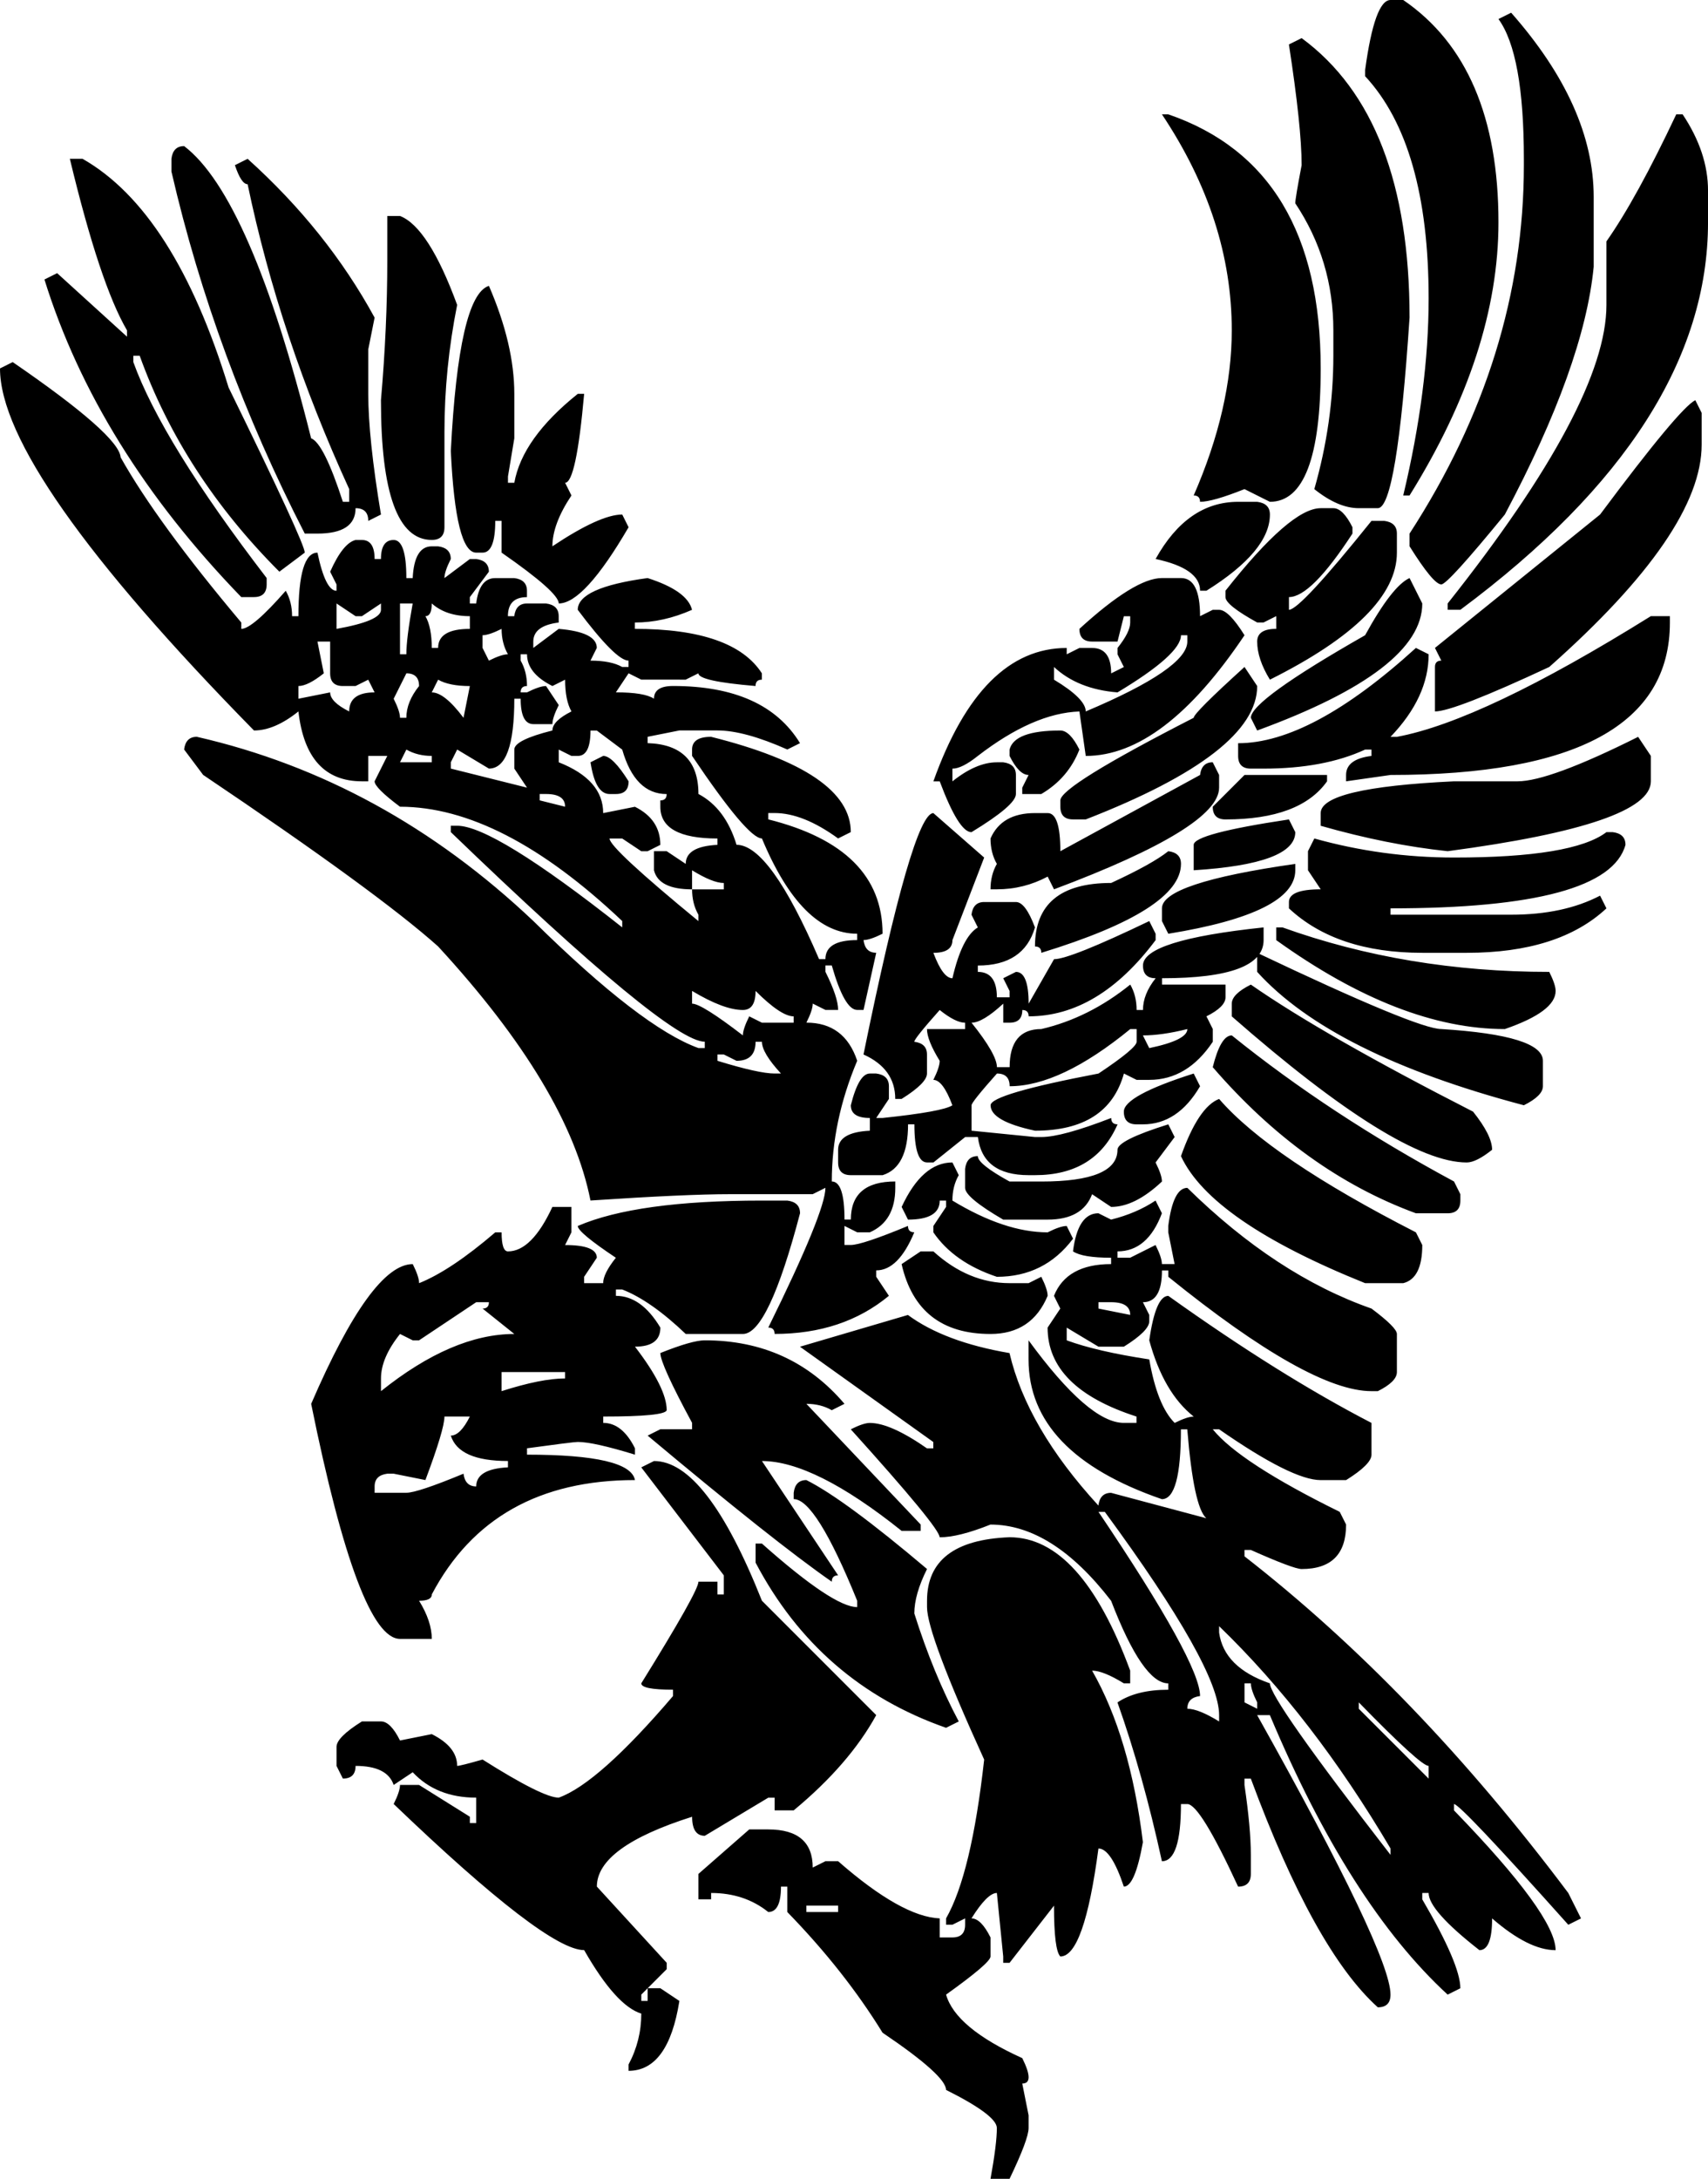 <?xml version="1.0" encoding="utf-8"?>
<!-- Generator: Adobe Illustrator 15.0.2, SVG Export Plug-In . SVG Version: 6.00 Build 0)  -->
<!DOCTYPE svg PUBLIC "-//W3C//DTD SVG 1.1//EN" "http://www.w3.org/Graphics/SVG/1.1/DTD/svg11.dtd">
<svg version="1.1" id="Layer_1" xmlns="http://www.w3.org/2000/svg" xmlns:xlink="http://www.w3.org/1999/xlink" x="0px" y="0px"
	 width="90.236px" height="115.059px" viewBox="0 0 90.236 115.059" enable-background="new 0 0 90.236 115.059"
	 xml:space="preserve">
<path d="M0.671,19.121c3.746,2.572,5.646,4.249,5.703,5.032c1.286,2.292,3.411,5.199,6.374,8.722v0.335
	c0.392,0,1.174-0.671,2.348-2.013c0.224,0.391,0.335,0.838,0.335,1.342h0.335c0-2.236,0.335-3.354,1.006-3.354
	c0.28,1.342,0.615,2.013,1.006,2.013v-0.335l-0.335-0.671c0.447-1.006,0.895-1.565,1.342-1.677h0.335
	c0.447,0,0.671,0.335,0.671,1.006h0.335c0-0.671,0.224-1.006,0.671-1.006s0.671,0.671,0.671,2.013h0.335
	c0.056-1.118,0.392-1.677,1.006-1.677h0.335c0.447,0.056,0.671,0.279,0.671,0.671c-0.224,0.447-0.335,0.783-0.335,1.006l1.342-1.006
	h0.335c0.447,0.056,0.671,0.279,0.671,0.671l-1.006,1.342v0.335h0.335c0.112-0.895,0.447-1.342,1.006-1.342h1.006
	c0.447,0.056,0.671,0.279,0.671,0.671v0.335c-0.671,0-1.006,0.335-1.006,1.006h0.335c0.056-0.447,0.28-0.671,0.671-0.671h1.006
	c0.447,0.056,0.671,0.279,0.671,0.671v0.335c-0.895,0.112-1.342,0.447-1.342,1.006v0.335l1.342-1.006
	c1.342,0.112,2.013,0.447,2.013,1.006l-0.335,0.671c0.727,0,1.286,0.112,1.677,0.335h0.335v-0.335c-0.447,0-1.342-0.895-2.684-2.684
	c0-0.783,1.23-1.342,3.69-1.677c1.398,0.447,2.181,1.006,2.348,1.677c-1.006,0.447-2.013,0.671-3.019,0.671v0.335
	c3.466,0,5.703,0.783,6.709,2.348v0.335c-0.224,0-0.335,0.112-0.335,0.335c-2.013-0.168-3.019-0.392-3.019-0.671l-0.671,0.335H33.88
	l-0.671-0.335l-0.671,1.006c1.006,0,1.677,0.112,2.013,0.335c0-0.447,0.335-0.671,1.006-0.671c3.243,0,5.479,1.006,6.709,3.019
	l-0.671,0.335c-1.509-0.671-2.739-1.006-3.69-1.006h-2.013l-1.677,0.335v0.335c1.789,0.056,2.684,0.95,2.684,2.684
	c0.951,0.503,1.622,1.397,2.013,2.684c1.174,0,2.628,2.013,4.361,6.038h0.335c0-0.671,0.559-1.006,1.677-1.006v-0.335
	c-1.957,0-3.634-1.677-5.032-5.032c-0.503,0-1.733-1.454-3.69-4.361v-0.335c0-0.447,0.335-0.671,1.006-0.671
	c4.92,1.23,7.38,2.907,7.38,5.032l-0.671,0.335c-1.23-0.895-2.348-1.342-3.354-1.342h-0.335v0.335
	c4.025,1.006,6.038,3.019,6.038,6.038c-0.447,0.224-0.783,0.335-1.006,0.335c0.056,0.447,0.28,0.671,0.671,0.671l-0.671,3.019
	h-0.335c-0.447,0-0.895-0.783-1.342-2.348h-0.335v0.335c0.447,0.895,0.671,1.565,0.671,2.013h-0.671l-0.671-0.335
	c0,0.224-0.112,0.559-0.335,1.006c1.342,0,2.236,0.671,2.684,2.013c-0.895,2.125-1.342,4.249-1.342,6.374
	c0.447,0,0.671,0.671,0.671,2.012h0.335c0-1.341,0.783-2.012,2.348-2.012v0.335c0,1.174-0.447,1.956-1.342,2.349h-0.671
	l-0.671-0.336v1.006h0.335c0.392,0,1.398-0.335,3.019-1.006c0,0.224,0.112,0.336,0.335,0.336c-0.559,1.342-1.23,2.012-2.013,2.012
	v0.336l0.671,1.006c-1.621,1.342-3.634,2.014-6.038,2.014c0-0.225-0.112-0.336-0.335-0.336c2.013-4.082,3.019-6.542,3.019-7.38
	l-0.671,0.335h-4.361c-1.565,0-4.025,0.112-7.38,0.335c-0.783-3.97-3.466-8.442-8.051-13.418c-2.125-1.901-6.262-4.92-12.412-9.057
	l-1.006-1.342c0.056-0.447,0.28-0.671,0.671-0.671c6.597,1.509,12.523,4.752,17.779,9.728c3.802,3.746,6.709,5.982,8.722,6.709
	h0.335v-0.335c-1.286,0-5.758-3.69-13.418-11.07v-0.335h0.335c1.286,0,4.193,1.789,8.722,5.367V48.64
	c-4.249-4.025-8.163-6.038-11.741-6.038c-0.895-0.671-1.342-1.118-1.342-1.342l0.671-1.342h-1.006v1.342h-0.335
	c-1.957,0-3.075-1.23-3.354-3.69c-0.838,0.671-1.621,1.006-2.348,1.006C4.473,29.463,0,23.09,0,19.456L0.671,19.121z M3.69,8.386
	h0.671c3.243,1.845,5.814,5.87,7.715,12.076c2.684,5.479,4.025,8.386,4.025,8.722L14.76,30.19c-3.41-3.411-5.871-7.212-7.38-11.405
	H7.044v0.335c1.006,2.795,3.354,6.597,7.044,11.405v0.335c0,0.447-0.224,0.671-0.671,0.671h-0.671
	C7.659,26.277,4.193,20.686,2.348,14.76l0.671-0.335l3.69,3.354v-0.335C5.758,15.822,4.752,12.803,3.69,8.386z M9.728,7.715
	c2.348,1.789,4.584,6.933,6.709,15.431c0.447,0.167,1.006,1.286,1.677,3.354h0.335V25.83c-2.46-5.367-4.249-10.734-5.367-16.102
	c-0.224,0-0.447-0.335-0.671-1.006l0.671-0.335c2.795,2.516,5.032,5.311,6.709,8.386l-0.335,1.677v2.348
	c0,1.565,0.224,3.69,0.671,6.374l-0.671,0.335c0-0.447-0.224-0.671-0.671-0.671c0,0.895-0.671,1.342-2.013,1.342h-0.671
	c-3.187-6.206-5.535-12.58-7.044-19.121V8.386C9.113,7.939,9.336,7.715,9.728,7.715z M16.772,33.88l0.335,1.677
	c-0.559,0.447-1.006,0.671-1.342,0.671v0.671l1.677-0.335c0,0.335,0.335,0.671,1.006,1.006c0-0.671,0.447-1.006,1.342-1.006
	l-0.335-0.671l-0.671,0.335h-0.671c-0.447,0-0.671-0.224-0.671-0.671V33.88H16.772z M40.254,63.4h1.342
	c0.447,0.056,0.671,0.279,0.671,0.671c-1.118,4.249-2.125,6.374-3.019,6.374h-3.019c-1.23-1.175-2.348-1.957-3.354-2.349h-0.335
	v0.335c0.895,0,1.677,0.56,2.348,1.678c0,0.671-0.447,1.006-1.342,1.006c1.118,1.454,1.677,2.572,1.677,3.355
	c-0.056,0.223-1.174,0.335-3.354,0.335v0.335c0.671,0,1.23,0.447,1.677,1.342v0.336c-1.454-0.447-2.46-0.671-3.019-0.671
	c-0.167,0-1.062,0.112-2.684,0.335v0.336c3.634,0,5.535,0.447,5.703,1.342c-5.032,0-8.61,2.013-10.734,6.038
	c0,0.224-0.224,0.335-0.671,0.335c0.447,0.727,0.671,1.398,0.671,2.014h-1.677c-1.454,0-3.019-4.138-4.696-12.412
	c2.125-4.92,3.914-7.38,5.367-7.38c0.224,0.447,0.335,0.782,0.335,1.007c1.118-0.447,2.46-1.342,4.025-2.684H26.5
	c0,0.67,0.112,1.006,0.335,1.006c0.839,0,1.622-0.783,2.348-2.348h1.006v1.342l-0.335,0.67c1.118,0,1.677,0.225,1.677,0.672
	l-0.671,1.006v0.336h1.006c0-0.336,0.224-0.783,0.671-1.342c-1.342-0.895-2.013-1.454-2.013-1.678
	C32.595,63.847,35.837,63.4,40.254,63.4z M17.779,31.868v1.342c1.565-0.28,2.348-0.615,2.348-1.006v-0.335l-1.006,0.671h-0.335
	L17.779,31.868z M34.551,77.154c1.845,0,3.746,2.459,5.703,7.379l6.038,6.039c-0.95,1.732-2.404,3.41-4.361,5.031h-1.006v-0.671
	h-0.335l-3.354,2.013c-0.447,0-0.671-0.336-0.671-1.006c-3.354,1.063-5.032,2.291-5.032,3.689l3.69,4.025v0.336l-1.342,1.342v0.335
	h0.335v-0.671h0.671l1.006,0.671c-0.391,2.46-1.286,3.69-2.684,3.69v-0.336c0.447-0.838,0.671-1.732,0.671-2.684
	c-0.895-0.279-1.901-1.397-3.019-3.354c-1.342,0-4.696-2.571-10.063-7.716c0.224-0.447,0.335-0.782,0.335-1.006h1.006l2.684,1.678
	v0.335h0.335v-1.342c-1.397,0-2.516-0.447-3.354-1.342l-1.006,0.671c-0.224-0.671-0.895-1.006-2.013-1.006
	c0,0.447-0.224,0.67-0.671,0.67l-0.335-0.67v-1.007c0-0.335,0.447-0.782,1.342-1.342h1.006c0.335,0,0.671,0.335,1.006,1.007
	l1.677-0.336c0.895,0.447,1.342,1.006,1.342,1.678c0.112,0,0.559-0.112,1.342-0.336c2.125,1.342,3.466,2.013,4.025,2.013
	c1.398-0.503,3.411-2.292,6.038-5.367V89.23c-1.118,0-1.677-0.112-1.677-0.336c2.013-3.242,3.019-5.031,3.019-5.367h1.006v0.671
	h0.335v-1.007l-4.361-5.702L34.551,77.154z M23.481,74.805c0,0.447-0.335,1.565-1.006,3.354l-1.677-0.336h-0.335
	c-0.447,0.057-0.671,0.279-0.671,0.672v0.335h1.677c0.392,0,1.398-0.335,3.019-1.007c0.056,0.447,0.28,0.672,0.671,0.672
	c0-0.615,0.559-0.951,1.677-1.007v-0.335c-1.733,0-2.739-0.447-3.019-1.342c0.335,0,0.671-0.336,1.006-1.007H23.481z M20.462,11.405
	h0.671c1.006,0.391,2.013,1.957,3.019,4.696c-0.447,2.236-0.671,4.473-0.671,6.709v5.032c0,0.447-0.224,0.671-0.671,0.671
	c-1.789,0-2.684-2.46-2.684-7.38c0.224-2.572,0.335-5.032,0.335-7.38V11.405z M22.14,70.78h-0.335l-0.671-0.335
	c-0.671,0.838-1.006,1.621-1.006,2.348v0.671c2.516-2.013,4.864-3.019,7.044-3.019l-1.677-1.342c0.224,0,0.335-0.112,0.335-0.336
	h-0.671L22.14,70.78z M21.469,35.558l-0.671,1.342c0.224,0.447,0.335,0.783,0.335,1.006h0.335c0-0.559,0.224-1.118,0.671-1.677
	C22.14,35.781,21.916,35.558,21.469,35.558z M21.133,31.868v2.684h0.335c0-0.559,0.112-1.454,0.335-2.684H21.133z M21.469,39.583
	l-0.335,0.671h1.677v-0.335C22.308,39.918,21.86,39.807,21.469,39.583z M22.811,31.868c0,0.447-0.112,0.671-0.335,0.671
	c0.224,0.391,0.335,0.95,0.335,1.677h0.335c0-0.671,0.559-1.006,1.677-1.006v-0.671C23.985,32.539,23.314,32.315,22.811,31.868z
	 M23.146,35.893l-0.335,0.671c0.447,0,1.006,0.447,1.677,1.342l0.335-1.677C24.097,36.229,23.538,36.117,23.146,35.893z
	 M25.83,15.095c0.895,2.068,1.342,3.969,1.342,5.703v2.348l-0.335,2.013v0.335h0.335c0.28-1.565,1.398-3.131,3.354-4.696h0.335
	c-0.279,3.131-0.615,4.696-1.006,4.696l0.335,0.671c-0.671,1.006-1.006,1.901-1.006,2.684c1.677-1.118,2.907-1.677,3.69-1.677
	l0.335,0.671c-1.565,2.684-2.795,4.025-3.69,4.025c0-0.392-1.006-1.286-3.019-2.684v-1.677h-0.335c0,1.118-0.224,1.677-0.671,1.677
	h-0.335c-0.727,0-1.174-1.789-1.342-5.367C24.097,18.338,24.768,15.431,25.83,15.095z M27.507,34.551v0.335
	c0.224,0.391,0.335,0.838,0.335,1.342c-0.224,0-0.335,0.112-0.335,0.335h0.335c0.447-0.224,0.783-0.335,1.006-0.335l0.671,1.006
	c-0.224,0.447-0.335,0.783-0.335,1.006h-1.006c-0.447,0-0.671-0.447-0.671-1.342h-0.335c0,2.46-0.447,3.69-1.342,3.69l-1.677-1.006
	l-0.335,0.671v0.335l4.025,1.006l-0.671-1.006v-1.006c0-0.335,0.671-0.671,2.013-1.006c0-0.335,0.335-0.671,1.006-1.006
	c-0.224-0.392-0.335-0.951-0.335-1.677l-0.671,0.335c-0.895-0.447-1.342-1.006-1.342-1.677H27.507z M25.494,33.545v0.671
	l0.335,0.671c0.447-0.224,0.783-0.335,1.006-0.335c-0.224-0.392-0.335-0.839-0.335-1.342C26.053,33.433,25.718,33.545,25.494,33.545
	z M26.5,72.457v1.007c1.398-0.447,2.516-0.671,3.354-0.671v-0.336H26.5z M28.513,41.931v0.335l1.342,0.335
	c0-0.447-0.335-0.671-1.006-0.671H28.513z M31.197,38.577c0,0.895-0.224,1.342-0.671,1.342H30.19l-0.671-0.335v0.671
	c1.565,0.615,2.348,1.509,2.348,2.684l1.677-0.335c0.895,0.447,1.342,1.118,1.342,2.013l-0.671,0.335H33.88l-1.006-0.671h-0.671
	c0,0.335,1.565,1.789,4.696,4.361v-0.335c-0.224-0.392-0.335-0.839-0.335-1.342h1.677v-0.335c-0.391,0-0.95-0.224-1.677-0.671v1.006
	c-1.174,0-1.845-0.335-2.013-1.006V44.95h0.671l1.006,0.671c0-0.615,0.559-0.951,1.677-1.006v-0.335
	c-2.013,0-3.019-0.559-3.019-1.677v-0.335c0.224,0,0.335-0.112,0.335-0.335c-1.118,0-1.901-0.783-2.348-2.348l-1.342-1.006H31.197z
	 M31.868,39.918c0.335,0,0.783,0.447,1.342,1.342c0,0.447-0.224,0.671-0.671,0.671h-0.335c-0.503,0-0.838-0.559-1.006-1.677
	L31.868,39.918z M37.235,70.78c3.019,0,5.479,1.118,7.38,3.354l-0.671,0.336c-0.391-0.225-0.838-0.336-1.342-0.336l6.038,6.373
	v0.336h-1.006c-3.075-2.46-5.535-3.689-7.38-3.689l4.025,6.037c-0.224,0-0.335,0.112-0.335,0.336
	c-2.013-1.398-5.255-3.97-9.728-7.715l0.671-0.336h1.677V75.14c-1.118-2.068-1.677-3.299-1.677-3.689
	C36.005,71.003,36.788,70.78,37.235,70.78z M36.564,52.33v0.671c0.335,0,1.23,0.559,2.684,1.677c0-0.224,0.112-0.559,0.335-1.006
	l0.671,0.335h1.677v-0.335c-0.447,0-1.118-0.447-2.013-1.342c0,0.671-0.224,1.006-0.671,1.006
	C38.577,53.336,37.682,53.001,36.564,52.33z M53.336,81.179c2.516,0,4.641,2.348,6.373,7.044v0.671h-0.335
	c-0.727-0.447-1.286-0.671-1.677-0.671c1.342,2.349,2.236,5.367,2.684,9.058c-0.279,1.564-0.615,2.348-1.007,2.348
	c-0.447-1.342-0.895-2.013-1.342-2.013c-0.503,3.802-1.174,5.702-2.013,5.702c-0.224-0.223-0.335-1.117-0.335-2.684l-2.348,3.02
	h-0.335v-0.336l-0.335-3.354c-0.335,0-0.783,0.447-1.342,1.342c0.335,0,0.671,0.335,1.006,1.006v1.006
	c0,0.225-0.783,0.895-2.348,2.014c0.335,1.174,1.677,2.292,4.025,3.354c0.224,0.447,0.335,0.783,0.335,1.007
	s-0.112,0.335-0.335,0.335l0.335,1.678v0.671c0,0.392-0.335,1.286-1.006,2.684H52.33c0.224-1.229,0.335-2.124,0.335-2.684
	c0-0.447-0.895-1.118-2.684-2.013c0-0.503-1.118-1.51-3.354-3.02c-1.342-2.18-3.019-4.305-5.032-6.373v-1.342H41.26
	c0,0.895-0.224,1.342-0.671,1.342c-0.838-0.671-1.845-1.006-3.019-1.006v0.335h-0.671v-1.342l2.684-2.349h1.006
	c1.565,0,2.348,0.672,2.348,2.014l0.671-0.336h0.671c2.236,1.957,4.025,2.963,5.367,3.02v1.006h0.671
	c0.447,0,0.671-0.224,0.671-0.671v-0.335l-0.671,0.335h-0.335v-0.335c0.895-1.566,1.565-4.361,2.013-8.387
	c-2.013-4.417-3.019-7.101-3.019-8.051v-0.336C48.976,82.409,50.429,81.291,53.336,81.179z M39.918,55.014
	c0,0.671-0.335,1.006-1.006,1.006l-0.671-0.335h-0.335v0.335c1.454,0.447,2.46,0.671,3.019,0.671h0.335
	c-0.671-0.727-1.006-1.286-1.006-1.677H39.918z M42.602,78.16c1.342,0.671,3.466,2.236,6.374,4.696
	c-0.447,0.895-0.671,1.677-0.671,2.349c0.671,2.124,1.454,4.025,2.348,5.702l-0.671,0.335c-4.473-1.564-7.827-4.473-10.063-8.721
	v-1.007h0.335c2.516,2.236,4.193,3.354,5.032,3.354v-0.336c-1.454-3.578-2.572-5.367-3.354-5.367v-0.335
	C41.987,78.383,42.211,78.16,42.602,78.16z M62.729,62.729c3.131,3.075,6.373,5.199,9.729,6.374c0.895,0.67,1.342,1.117,1.342,1.342
	v2.012c0,0.336-0.336,0.672-1.006,1.007h-0.336c-2.18,0-5.758-2.013-10.734-6.038v-0.336h-0.336c0,1.119-0.336,1.678-1.006,1.678
	l0.335,0.671v0.335c0,0.336-0.447,0.783-1.342,1.342h-1.342l-1.677-1.006v0.671c1.063,0.392,2.516,0.727,4.361,1.007
	c0.28,1.621,0.728,2.738,1.342,3.354c0.447-0.223,0.782-0.335,1.007-0.335c-1.063-0.839-1.846-2.181-2.349-4.025
	c0.224-1.565,0.56-2.349,1.007-2.349c3.914,2.796,7.492,5.032,10.734,6.709v1.678c0,0.336-0.447,0.783-1.342,1.342h-1.342
	c-1.006,0-2.795-0.895-5.367-2.684h-0.336c0.951,1.174,3.188,2.627,6.709,4.361l0.336,0.67c0,1.566-0.783,2.349-2.348,2.349
	c-0.279,0-1.174-0.335-2.684-1.007h-0.336v0.336c6.037,4.696,11.74,10.623,17.107,17.779l0.672,1.342l-0.672,0.335
	c-3.801-4.249-5.814-6.374-6.037-6.374v0.336c3.578,3.689,5.367,6.15,5.367,7.38c-0.951,0-2.068-0.56-3.355-1.677
	c0,1.117-0.223,1.677-0.67,1.677c-1.789-1.397-2.684-2.403-2.684-3.019h-0.336v0.335c1.342,2.292,2.012,3.858,2.012,4.696
	l-0.67,0.336c-3.467-3.188-6.598-8.107-9.393-14.76h-0.672c4.697,8.386,7.045,13.306,7.045,14.76c0,0.447-0.223,0.67-0.67,0.67
	c-2.236-2.012-4.473-6.037-6.709-12.076h-0.336v0.336c0.223,1.51,0.336,2.74,0.336,3.689v1.007c0,0.447-0.225,0.671-0.672,0.671
	c-1.342-2.907-2.236-4.361-2.684-4.361h-0.336c0,2.014-0.335,3.02-1.006,3.02c-0.671-3.074-1.453-5.871-2.348-8.387
	c0.67-0.447,1.564-0.67,2.684-0.67v-0.336c-0.895,0-1.901-1.453-3.02-4.361c-2.068-2.684-4.193-4.025-6.374-4.025
	c-1.118,0.447-2.013,0.672-2.684,0.672c0-0.336-1.565-2.236-4.696-5.703c0.447-0.224,0.783-0.336,1.006-0.336
	c0.727,0,1.733,0.447,3.019,1.342h0.335v-0.335l-7.044-5.032l5.703-1.677c1.286,0.95,3.075,1.621,5.367,2.013
	c0.615,2.627,2.181,5.311,4.696,8.051c0.056-0.447,0.28-0.671,0.671-0.671l5.031,1.342c-0.447-0.392-0.782-1.957-1.006-4.696h-0.336
	c0,2.46-0.335,3.689-1.006,3.689c-4.696-1.621-7.044-4.081-7.044-7.379V70.78c2.125,2.907,3.802,4.36,5.032,4.36h0.671v-0.335
	c-3.131-1.007-4.696-2.571-4.696-4.696l0.671-1.006l-0.335-0.672c0.447-1.117,1.454-1.677,3.019-1.677v-0.335
	c-1.006,0-1.677-0.112-2.013-0.336c0.168-1.342,0.615-2.013,1.342-2.013l0.671,0.335c0.895-0.223,1.678-0.559,2.348-1.006
	l0.336,0.671c-0.503,1.342-1.285,2.013-2.348,2.013v0.336h0.67l1.342-0.672c0.225,0.447,0.336,0.783,0.336,1.007h0.671l-0.335-1.677
	v-0.336C61.891,63.4,62.226,62.729,62.729,62.729z M42.602,100.634v0.336h1.677v-0.336H42.602z M49.311,42.938l2.684,2.348
	l-1.677,4.361c0,0.447-0.335,0.671-1.006,0.671c0.335,0.895,0.671,1.342,1.006,1.342c0.335-1.454,0.783-2.348,1.342-2.684
	l-0.335-0.671c0.056-0.447,0.28-0.671,0.671-0.671h1.677c0.335,0,0.671,0.447,1.006,1.342c-0.391,1.342-1.397,2.013-3.019,2.013
	v0.335c0.671,0,1.006,0.447,1.006,1.342h0.671V52.33l-0.335-0.671l0.671-0.335c0.447,0,0.671,0.559,0.671,1.677l1.342-2.348
	c0.559,0,2.236-0.671,5.032-2.013l0.335,0.671v0.335c-2.012,2.684-4.249,4.025-6.708,4.025c0-0.224-0.112-0.335-0.335-0.335
	c0,0.447-0.224,0.671-0.671,0.671h-0.335v-1.006c-0.727,0.671-1.286,1.006-1.677,1.006c0.895,1.118,1.342,1.901,1.342,2.348h0.671
	c0-1.342,0.559-2.013,1.677-2.013c1.677-0.392,3.243-1.174,4.696-2.348c0.225,0.391,0.336,0.838,0.336,1.342h0.336
	c0-0.559,0.223-1.118,0.67-1.677c-0.447,0-0.67-0.224-0.67-0.671c0-0.895,2.124-1.565,6.373-2.013v0.671
	c0,1.342-1.789,2.013-5.367,2.013v0.335h3.355v0.671c0,0.335-0.336,0.671-1.008,1.006l0.336,0.671v0.671
	c-0.895,1.342-2.013,2.013-3.354,2.013h-0.671l-0.671-0.335c-0.56,2.013-2.125,3.019-4.696,3.019
	c-1.565-0.335-2.348-0.783-2.348-1.342c0-0.392,1.901-0.951,5.703-1.677c1.342-0.895,2.013-1.454,2.013-1.677v-0.671h-0.336
	c-2.459,2.013-4.584,3.019-6.373,3.019c0-0.447-0.224-0.671-0.671-0.671c-0.895,1.006-1.342,1.565-1.342,1.677v1.342l3.354,0.335
	h0.335c0.727,0,1.957-0.335,3.69-1.006c0,0.224,0.111,0.335,0.336,0.335c-0.783,1.789-2.237,2.684-4.361,2.684h-0.335
	c-1.621,0-2.516-0.671-2.684-2.013h-0.671l-1.677,1.342h-0.335c-0.447,0-0.671-0.671-0.671-2.013h-0.335
	c0,1.509-0.447,2.404-1.342,2.684H44.95c-0.447,0-0.671-0.224-0.671-0.671v-0.671c0-0.615,0.559-0.951,1.677-1.006v-0.671
	c-0.671,0-1.006-0.224-1.006-0.671c0.28-1.118,0.615-1.677,1.006-1.677h0.335c0.447,0.056,0.671,0.279,0.671,0.671v0.671
	l-0.671,1.006h0.335c2.125-0.224,3.354-0.447,3.69-0.671c-0.335-0.895-0.671-1.342-1.006-1.342c0.224-0.447,0.335-0.783,0.335-1.006
	c-0.447-0.727-0.671-1.286-0.671-1.677h2.013v-0.335c-0.335,0-0.783-0.224-1.342-0.671c-0.895,1.006-1.342,1.565-1.342,1.677
	c0.447,0.056,0.671,0.279,0.671,0.671v1.006c0,0.335-0.447,0.783-1.342,1.342h-0.335c0-1.063-0.559-1.845-1.677-2.348
	C47.354,47.187,48.584,42.938,49.311,42.938z M50.317,61.387l0.335,0.671c-0.224,0.391-0.335,0.838-0.335,1.342
	c1.845,1.118,3.522,1.678,5.032,1.678c0.447-0.225,0.783-0.336,1.006-0.336l0.335,0.671c-1.006,1.342-2.348,2.013-4.025,2.013
	c-1.509-0.504-2.627-1.286-3.354-2.348v-0.336l0.671-1.006V63.4h-0.335c0,0.671-0.559,1.006-1.677,1.006l-0.335-0.67
	C48.361,62.17,49.255,61.387,50.317,61.387z M48.64,66.083h0.671c1.23,1.118,2.572,1.678,4.025,1.678h1.006l0.671-0.336
	c0.224,0.447,0.335,0.783,0.335,1.006c-0.559,1.342-1.565,2.014-3.019,2.014c-2.572,0-4.137-1.23-4.696-3.69L48.64,66.083z
	 M61.387,30.526h1.006c0.672,0,1.008,0.671,1.008,2.013l0.67-0.335h0.336c0.336,0,0.783,0.447,1.342,1.342
	c-2.852,4.249-5.646,6.374-8.387,6.374l-0.335-2.348c-1.621,0.056-3.41,0.838-5.367,2.348c-0.559,0.447-1.006,0.671-1.342,0.671
	v0.671c0.839-0.671,1.622-1.006,2.348-1.006h0.335c0.447,0.056,0.671,0.279,0.671,0.671v1.006c0,0.391-0.783,1.062-2.348,2.013
	c-0.447,0-1.006-0.895-1.677-2.684h-0.335c1.677-4.696,4.025-7.044,7.044-7.044v0.335l0.671-0.335h0.671
	c0.67,0,1.006,0.447,1.006,1.342l0.671-0.335l-0.335-0.671v-0.335c0.447-0.559,0.67-1.006,0.67-1.342v-0.335h-0.335L59.04,33.88
	h-1.342c-0.448,0-0.671-0.224-0.671-0.671C58.983,31.42,60.437,30.526,61.387,30.526z M61.723,59.375l0.335,0.671l-1.007,1.342
	c0.225,0.447,0.336,0.783,0.336,1.006c-0.95,0.895-1.845,1.342-2.684,1.342l-1.006-0.671c-0.336,0.894-1.119,1.341-2.349,1.341
	h-2.348c-1.342-0.782-2.013-1.341-2.013-1.677v-1.006c0.056-0.447,0.28-0.671,0.671-0.671c0,0.279,0.559,0.727,1.677,1.342h1.677
	c2.684,0,4.026-0.559,4.026-1.677C59.04,60.381,59.934,59.934,61.723,59.375z M64.071,40.254l0.336,0.671v0.671
	c0,1.397-2.908,3.187-8.722,5.367l-0.335-0.671c-0.838,0.447-1.733,0.671-2.684,0.671H52.33c0-0.503,0.112-0.951,0.335-1.342
	c-0.224-0.392-0.335-0.839-0.335-1.342c0.392-0.895,1.174-1.342,2.348-1.342h0.671c0.447,0,0.671,0.671,0.671,2.013l7.381-4.025
	C63.456,40.478,63.68,40.254,64.071,40.254z M56.02,38.577c0.335,0,0.671,0.335,1.006,1.006c-0.391,1.006-1.062,1.789-2.013,2.348
	h-1.006v-0.335l0.335-0.671c-0.335,0-0.671-0.335-1.006-1.006v-0.335C53.504,38.912,54.399,38.577,56.02,38.577z M61.723,44.95
	c0.447,0.056,0.67,0.279,0.67,0.671c0,1.621-2.459,3.187-7.379,4.696c0-0.224-0.112-0.335-0.335-0.335
	c0-2.236,1.342-3.354,4.025-3.354C60.157,45.957,61.164,45.397,61.723,44.95z M62.393,33.545c0,0.671-1.117,1.677-3.354,3.019
	c-1.398-0.112-2.516-0.559-3.355-1.342v0.671c1.118,0.671,1.677,1.23,1.677,1.677c3.578-1.51,5.367-2.74,5.367-3.69v-0.335H62.393z
	 M65.749,35.222l0.67,1.006c0,2.348-3.018,4.696-9.057,7.044h-0.671c-0.447,0-0.671-0.224-0.671-0.671v-0.335
	c0-0.503,2.348-1.957,7.045-4.361C63.065,37.738,63.959,36.843,65.749,35.222z M58.033,68.767v0.336l1.677,0.335
	c0-0.447-0.335-0.671-1.006-0.671H58.033z M58.033,79.837c3.578,5.311,5.368,8.553,5.368,9.728
	c-0.448,0.056-0.672,0.279-0.672,0.671c0.393,0,0.951,0.224,1.678,0.671v-0.335c0-1.678-2.014-5.256-6.039-10.734H58.033z
	 M63.065,56.691l0.336,0.671c-0.783,1.342-1.79,2.013-3.02,2.013h-0.336c-0.447,0-0.671-0.224-0.671-0.671
	C59.375,58.145,60.604,57.474,63.065,56.691z M60.381,54.678l0.335,0.671c1.342-0.28,2.013-0.615,2.013-1.006
	C61.834,54.566,61.051,54.678,60.381,54.678z M65.413,26.5h1.006c0.447,0.056,0.672,0.279,0.672,0.671
	c0,1.286-1.119,2.627-3.355,4.025h-0.334c0-0.783-0.783-1.342-2.35-1.677C62.17,27.507,63.624,26.5,65.413,26.5z M61.387,6.038
	h0.336c5.367,1.845,8.051,6.317,8.051,13.418c0,4.696-0.895,7.044-2.684,7.044l-1.342-0.671c-1.119,0.447-1.9,0.671-2.348,0.671
	c0-0.224-0.113-0.335-0.336-0.335c1.342-3.075,2.012-5.982,2.012-8.722C65.077,13.53,63.848,9.728,61.387,6.038z M68.432,45.621
	v0.335c0,1.509-2.236,2.627-6.709,3.354l-0.336-0.671v-0.671C61.387,47.075,63.735,46.292,68.432,45.621z M64.407,58.033
	c1.789,2.068,5.256,4.417,10.398,7.045l0.336,0.67c0,1.174-0.336,1.846-1.006,2.014h-2.014c-5.422-2.182-8.666-4.417-9.729-6.709
	C63.008,59.318,63.68,58.312,64.407,58.033z M68.096,43.273l0.336,0.671c0,1.118-1.789,1.789-5.367,2.013v-1.342
	C63.065,44.223,64.743,43.776,68.096,43.273z M65.749,40.925h4.361v0.335c-0.951,1.342-2.74,2.013-5.367,2.013
	c-0.447,0-0.672-0.224-0.672-0.671L65.749,40.925z M65.077,54.678c3.467,2.795,7.381,5.367,11.742,7.715l0.334,0.671V63.4
	c0,0.447-0.223,0.671-0.67,0.671h-1.678c-3.969-1.454-7.547-4.025-10.734-7.715C64.35,55.237,64.686,54.678,65.077,54.678z
	 M64.407,85.875v0.336c0.168,1.23,1.063,2.125,2.684,2.684c0,0.559,2.125,3.578,6.373,9.057v-0.335
	C70.725,92.975,67.706,89.062,64.407,85.875z M69.774,26.836h0.67c0.336,0,0.672,0.335,1.008,1.006v0.335
	c-1.455,2.236-2.572,3.354-3.355,3.354v0.671c0.393,0,1.846-1.565,4.361-4.696h0.67c0.447,0.056,0.672,0.279,0.672,0.671v1.006
	c0,2.236-2.236,4.473-6.709,6.709c-0.447-0.727-0.672-1.398-0.672-2.013c0-0.447,0.336-0.671,1.008-0.671v-0.671l-0.672,0.335
	h-0.336c-1.117-0.615-1.676-1.063-1.676-1.342v-0.335C67.034,28.29,68.711,26.836,69.774,26.836z M66.084,51.995
	c2.57,1.789,6.484,4.025,11.74,6.709c0.67,0.838,1.006,1.509,1.006,2.013c-0.559,0.447-1.006,0.671-1.342,0.671
	c-2.404,0-6.541-2.572-12.412-7.715v-0.671C65.077,52.666,65.413,52.33,66.084,51.995z M88.223,32.539v0.335
	c0,5.367-4.92,8.051-14.76,8.051l-2.348,0.335v-0.335c0-0.559,0.447-0.895,1.342-1.006v-0.335h-0.336
	c-1.453,0.671-3.242,1.006-5.367,1.006h-0.67c-0.447,0-0.672-0.224-0.672-0.671v-0.671c2.572,0,5.703-1.677,9.393-5.032l0.672,0.335
	c0,1.509-0.672,2.963-2.014,4.361h0.336c3.02-0.559,7.492-2.684,13.418-6.374H88.223z M65.749,88.894V89.9l0.67,0.336V89.9
	c-0.223-0.447-0.334-0.782-0.334-1.006H65.749z M74.469,30.526l0.672,1.342c0,2.348-2.908,4.584-8.723,6.709l-0.334-0.671
	c0-0.615,2.012-2.069,6.037-4.361C73.073,31.812,73.856,30.805,74.469,30.526z M66.418,50.317c5.648,2.684,8.891,4.025,9.729,4.025
	c3.578,0.224,5.367,0.783,5.367,1.677v1.342c0,0.335-0.336,0.671-1.006,1.006c-6.766-1.789-11.461-4.137-14.09-7.044V50.317z
	 M67.426,48.976h0.334c4.361,1.565,9.059,2.348,14.09,2.348c0.223,0.447,0.336,0.783,0.336,1.006c0,0.727-0.895,1.397-2.684,2.013
	c-3.691,0-7.717-1.565-12.076-4.696V48.976z M68.768,2.013c3.801,2.795,5.701,7.715,5.701,14.76
	c-0.447,6.709-1.006,10.063-1.676,10.063h-1.008c-0.727,0-1.508-0.335-2.348-1.006c0.672-2.348,1.006-4.696,1.006-7.044v-1.342
	c0-2.46-0.67-4.696-2.012-6.709c0-0.168,0.111-0.839,0.336-2.013c0-1.342-0.225-3.466-0.672-6.374L68.768,2.013z M84.87,43.944
	h0.334c0.447,0.056,0.672,0.279,0.672,0.671c-0.615,2.236-4.752,3.354-12.412,3.354v0.335h6.373c1.846,0,3.412-0.335,4.697-1.006
	l0.336,0.671c-1.678,1.565-4.139,2.348-7.381,2.348h-2.348c-3.02,0-5.367-0.783-7.045-2.348v-0.335c0-0.447,0.559-0.671,1.678-0.671
	l-0.672-1.006V44.95l0.336-0.671c2.404,0.671,4.865,1.006,7.381,1.006C81.012,45.286,83.696,44.838,84.87,43.944z M86.545,38.912
	l0.672,1.006v1.342c0,1.509-3.578,2.739-10.734,3.69c-2.125-0.224-4.361-0.671-6.709-1.342v-0.671c0-0.895,2.348-1.454,7.045-1.677
	h3.354C81.292,41.26,83.415,40.478,86.545,38.912z M71.786,89.9v0.336l3.691,3.689v-0.67C75.198,93.255,73.967,92.136,71.786,89.9z
	 M73.463,0h0.672c3.354,2.292,5.031,6.206,5.031,11.741c0,4.584-1.566,9.393-4.697,14.424h-0.334
	c0.895-3.746,1.342-7.212,1.342-10.399c0-5.423-1.119-9.337-3.355-11.741V3.69C72.458,1.23,72.905,0,73.463,0z M79.836,0.671
	c2.908,3.298,4.361,6.541,4.361,9.728v3.69c-0.336,3.466-1.9,7.827-4.695,13.083c-2.014,2.46-3.131,3.69-3.355,3.69
	c-0.279,0-0.838-0.671-1.678-2.013v-0.671c4.025-6.206,6.039-12.691,6.039-19.456V8.386c0-3.69-0.447-6.15-1.342-7.38L79.836,0.671z
	 M89.565,21.133l0.336,0.671v1.677c0,3.075-2.684,6.988-8.051,11.741c-3.355,1.565-5.367,2.348-6.039,2.348v-2.348
	c0-0.224,0.113-0.335,0.336-0.335l-0.336-0.671l8.723-7.044C87.329,23.425,89.006,21.413,89.565,21.133z M88.895,6.038
	c0.895,1.342,1.342,2.684,1.342,4.025v1.677c0,7.156-4.361,13.977-13.084,20.462h-0.67v-0.335c5.59-7.044,8.387-12.3,8.387-15.766
	v-3.354c1.063-1.51,2.291-3.746,3.689-6.709H88.895z"/>
</svg>
